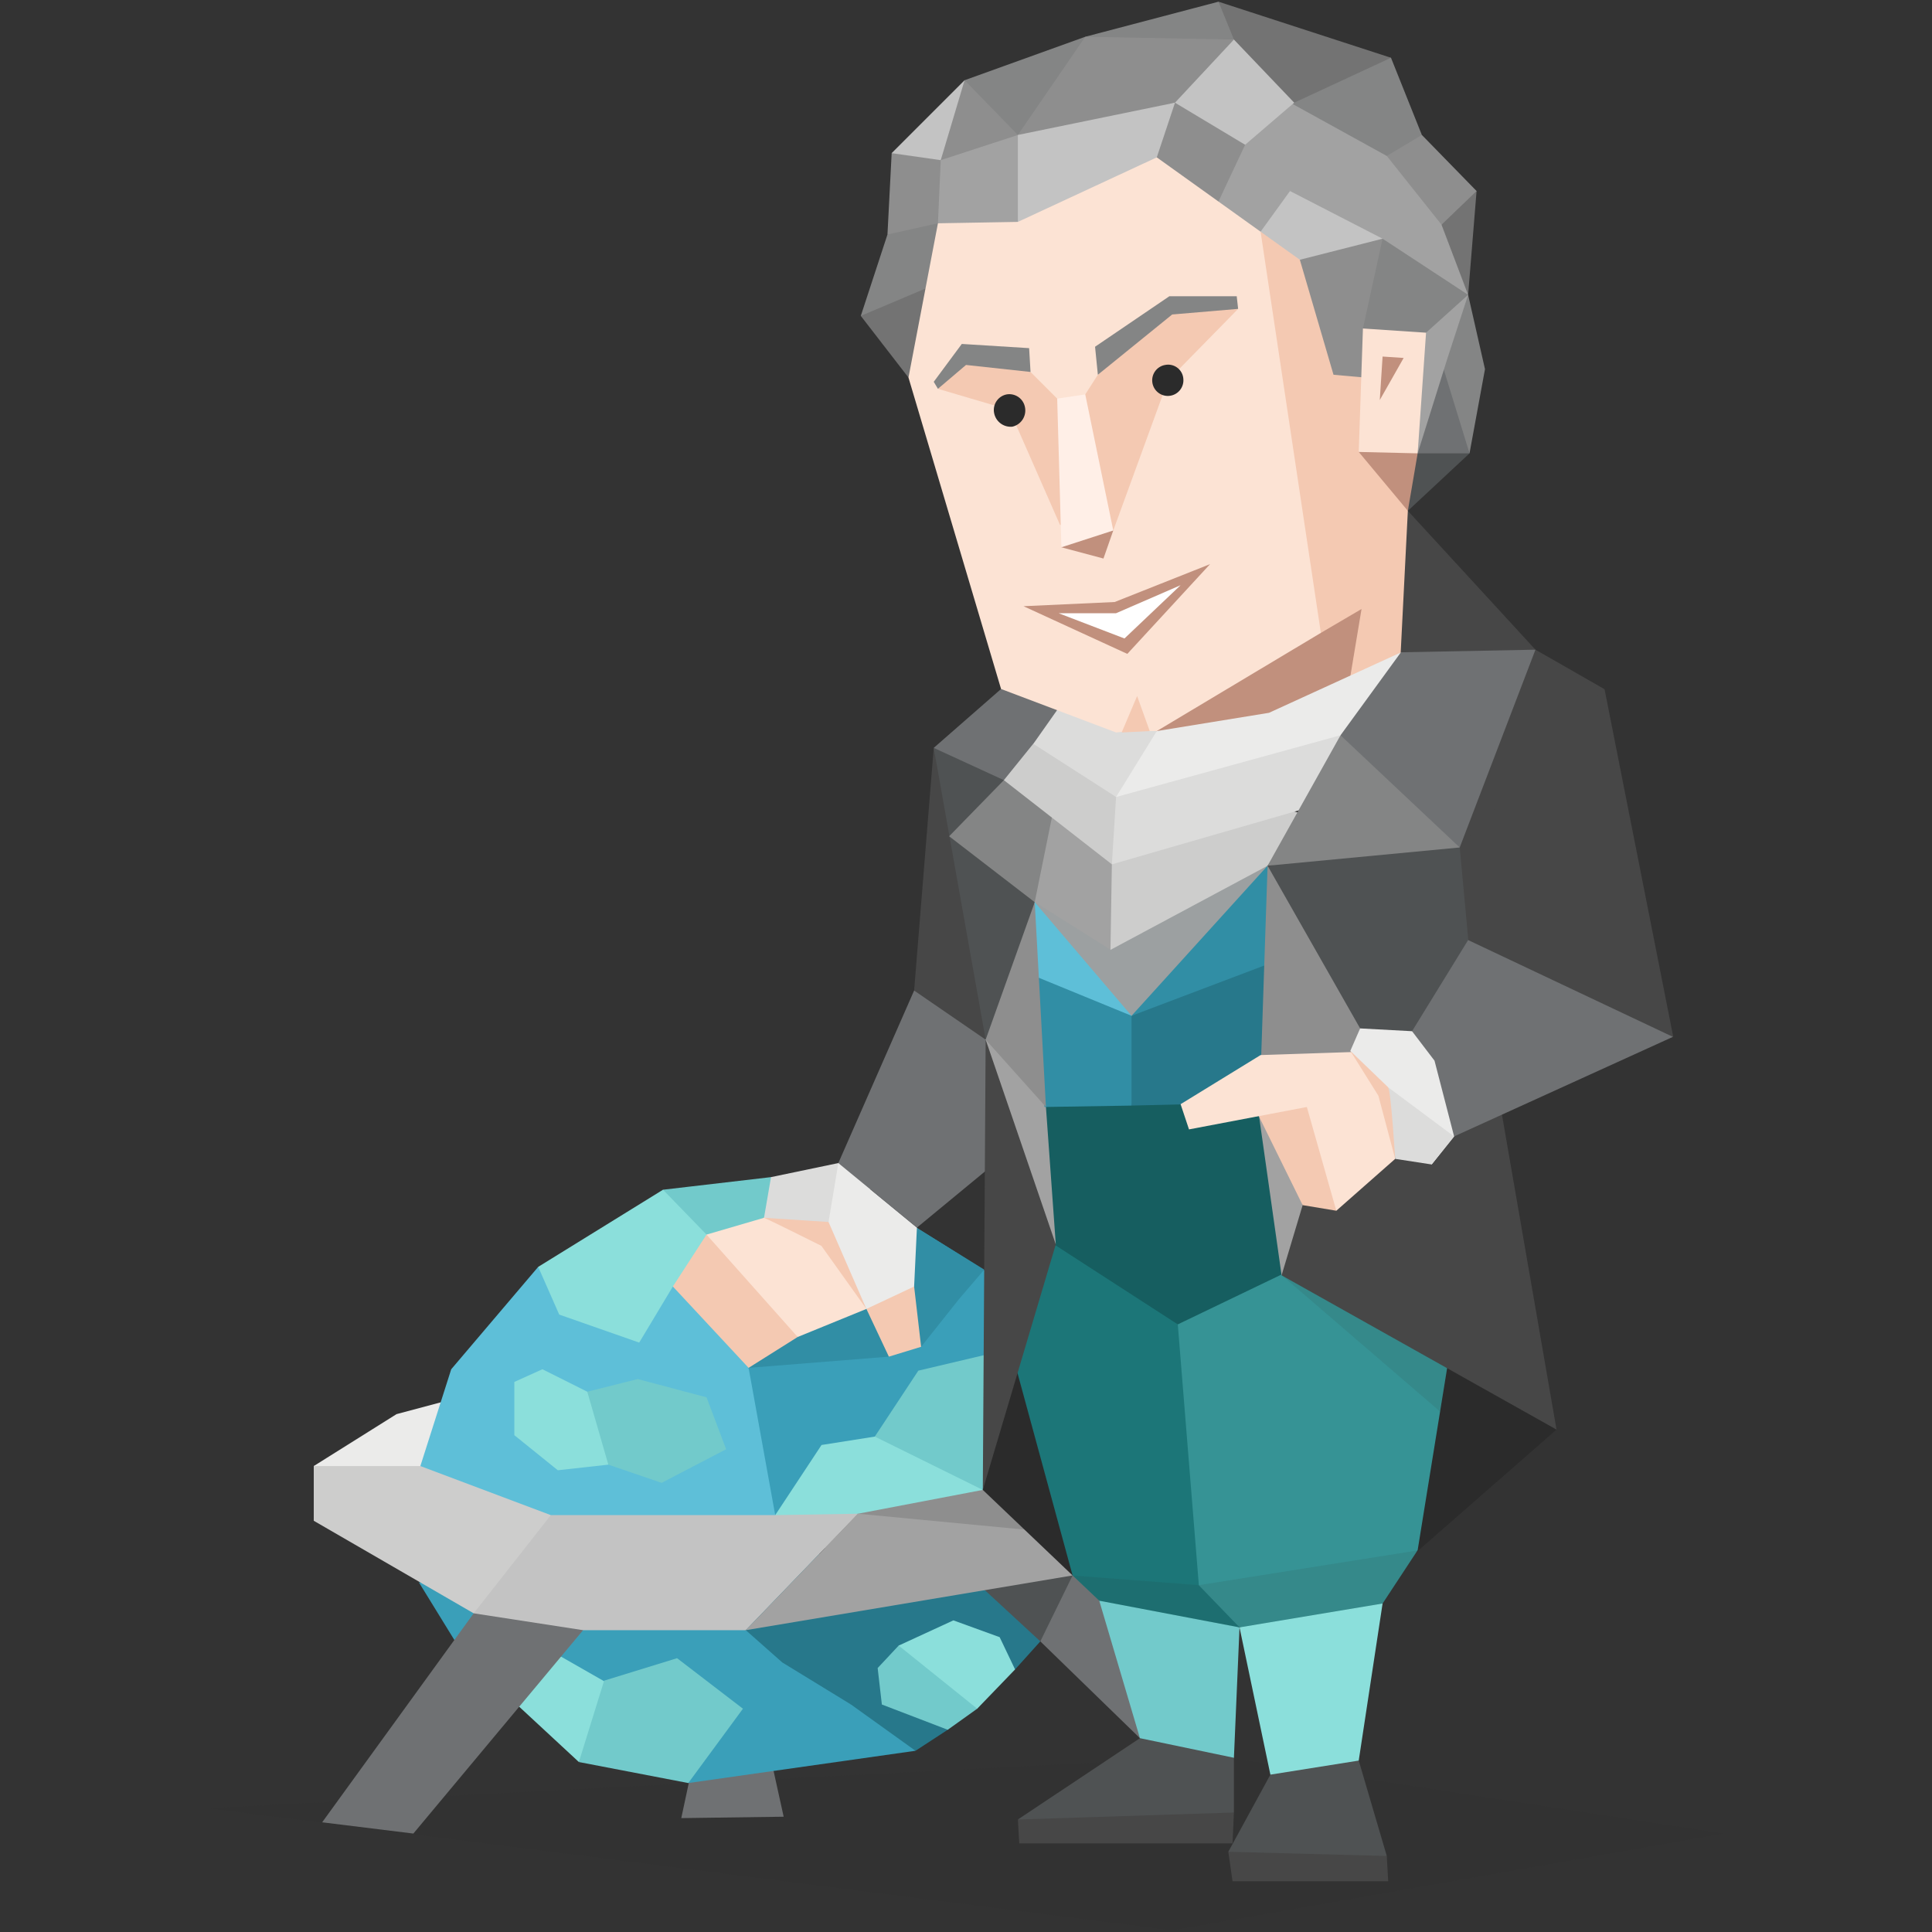 <svg id="Layer_1" data-name="Layer 1" xmlns="http://www.w3.org/2000/svg" viewBox="0 0 400 400"><rect x="0" y="0" width="400" height="400" fill="#333333" stroke="none"/><defs><style>.cls-1{fill:#4f5253;}.cls-2{fill:#848585;}.cls-3{fill:#6f7173;}.cls-20,.cls-4{fill:#2b2b2b;}.cls-4{fill-opacity:0.1;}.cls-5{fill:#474747;}.cls-6{fill:#27788b;}.cls-7{fill:#8bdfdb;}.cls-8{fill:#3a9fb9;}.cls-9{fill:#8e8e8e;}.cls-10{fill:#c3c3c3;}.cls-11{fill:#cdcdcc;}.cls-12{fill:#ebebea;}.cls-13{fill:#72cacb;}.cls-14{fill:#318ea5;}.cls-15{fill:#5ebfd8;}.cls-16{fill:#a2a2a2;}.cls-17{fill:#f4c9b2;}.cls-18{fill:#fce3d4;}.cls-19{fill:#dcdcdb;}.cls-21{fill:#369395;}.cls-22{fill:#1c7678;}.cls-23{fill:#165e60;}.cls-24{fill:#9ca0a1;}.cls-25{fill:#c1907d;}.cls-26{fill:#737373;}.cls-27{fill:#ffefe7;}.cls-28{fill:#fff;}</style></defs><title>sentinels_ESTJ_famous_real_james_monroe</title><g id="Layer_1-2" data-name="Layer_1"><polygon class="cls-1" points="299.61 88.63 304.25 93.86 291.48 105.76 288.86 86.89 299.61 88.63"/><polygon class="cls-2" points="303.96 61.04 307.45 76.43 304.25 93.86 293.22 70.04 303.96 61.04"/><polygon class="cls-3" points="297.29 71.21 293.51 93.86 304.25 93.86 297.29 71.21"/><path class="cls-2" d="M238.33,14.87,224.69,7.61,252.27.35S263,13.42,263.6,14C264.47,14.87,238.33,14.87,238.33,14.87Z"/><polygon class="cls-4" points="43.18 374.39 242.69 399.65 356.82 379.62 252.27 363.64 43.18 374.39"/><polygon class="cls-5" points="264.76 378.74 254.31 383.39 255.18 389.49 287.41 389.49 287.12 384.26 264.76 378.74"/><polygon class="cls-5" points="238.33 370.9 210.74 376.71 211.03 381.65 255.18 381.65 255.47 375.26 238.33 370.9"/><polygon class="cls-3" points="158.47 359 142.79 368.29 141.05 376.42 162.25 376.13 158.47 359"/><path class="cls-6" d="M189.55,362.48l6.68-4.36,6.09-11.32,7.84-1.16,5.23-5.81,2-17.42s-41.52-2.33-41.81-1.46-44.15,3.49-66.51,4.94l45.31,11.62L158.76,348l17.43,4.94-2,5.22Z"/><polygon class="cls-7" points="186.35 346.22 186.06 340.7 197.39 335.48 206.97 338.96 210.16 345.64 202.32 353.77 196.22 353.77 186.35 346.22"/><polygon class="cls-3" points="215.39 339.83 236.01 359.87 255.47 363.93 221.78 316.31 213.94 319.5 215.39 339.83"/><polygon class="cls-1" points="200.29 325.89 215.39 339.83 222.07 326.18 213.94 319.5 200.29 325.89"/><polygon class="cls-8" points="141.92 355.22 142.5 369.16 189.54 362.48 176.19 352.9 161.96 344.19 154.41 337.51 109.1 325.89 86.74 327.63 96.03 342.73 141.92 355.22"/><path class="cls-9" d="M186.06,325l31.36-2.61L213.94,303l-32.82-5.52S161.67,316,162.25,317.18C162.54,318.63,186.06,325,186.06,325Z"/><polygon class="cls-10" points="91.39 316.6 98.07 334.02 109.1 343.31 120.72 337.51 154.41 337.51 177.64 313.4 128.27 295.4 91.39 316.6"/><polygon class="cls-11" points="76.58 299.75 64.96 303.53 64.96 314.86 98.07 334.02 114.04 313.69 103 299.75 76.58 299.75"/><polygon class="cls-12" points="99.52 288.14 82.1 292.78 64.96 303.53 89.36 303.53 99.52 288.14"/><path class="cls-7" d="M151.79,304.11l8.71,9.58,17.14-.29,25.84-4.93-14.81-11.62-3.19-17.14s13.07-2.61,18.88-4.06a5,5,0,0,1-.58-2L148,292.49Z"/><path class="cls-13" d="M203.48,308.47s7-17.14,5.81-17.43c-.87,0-3.77-10.74-4.93-15.39-5.81,1.45-18.88,4.06-18.88,4.06l-4.36,17.72Z"/><polygon class="cls-8" points="160.5 313.69 170.09 299.17 181.12 297.43 190.13 283.78 206.1 280.01 206.39 264.61 186.93 252.42 168.93 251.55 169.8 257.36 154.99 283.2 152.08 299.17 160.5 313.69"/><polygon class="cls-14" points="154.99 275.07 154.99 283.2 184.03 280.88 186.93 275.94 190.71 278.84 198.55 268.97 203.78 262.87 186.93 252.42 154.99 275.07"/><polygon class="cls-15" points="120.14 265.49 111.43 262.29 93.42 283.49 87.03 303.53 114.04 313.69 160.5 313.69 154.99 283.2 169.8 257.36 168.93 251.55 148.89 250.38 120.14 265.49"/><polygon class="cls-16" points="154.41 337.51 222.07 326.18 220.33 317.47 177.64 313.4 154.41 337.51"/><polygon class="cls-13" points="163.99 245.74 159.63 243.71 137.27 246.32 136.69 256.77 146.28 255.61 145.98 264.33 164.86 259.1 163.99 245.74"/><polygon class="cls-7" points="137.27 246.32 111.43 262.29 115.78 272.17 132.34 277.97 139.31 266.36 145.98 264.33 146.28 255.61 137.27 246.32"/><polygon class="cls-17" points="184.03 263.45 189.26 266.36 190.71 278.84 184.03 280.88 179.38 271 184.03 263.45"/><polygon class="cls-17" points="154.12 257.64 146.28 255.61 139.31 266.36 154.99 283.2 165.15 276.81 154.12 257.64"/><polygon class="cls-18" points="168.34 248.64 158.18 252.13 146.28 255.61 165.15 276.81 179.38 271 178.22 252.71 168.34 248.64"/><path class="cls-17" d="M165.15,248.93s-7.26,2.91-7,3.2c.29,0,11.91,5.81,11.91,5.81L179.38,271l-1.45-16.84-12.78-5.23Z"/><polygon class="cls-19" points="181.71 236.74 173.57 240.8 159.63 243.71 158.18 252.13 171.54 253 178.51 256.48 181.71 236.74"/><polygon class="cls-12" points="171.54 253 179.38 271 189.26 266.36 189.84 254.16 173.57 240.8 171.54 253"/><polygon class="cls-3" points="195.35 198.4 189.26 205.08 173.57 240.8 189.84 254.16 211.32 236.44 211.32 206.24 195.35 198.4"/><polygon class="cls-20" points="287.7 305.85 287.41 326.47 322.26 295.98 297.87 279.71 287.7 305.85"/><path class="cls-20" d="M210.16,264.9c-1.16-1.16-6.68,43.57-6.68,43.57l18.59,17.71,13.36-28.75Z"/><polygon class="cls-1" points="247.05 356.09 236.01 359.87 210.74 376.71 255.47 375.26 255.47 363.93 247.05 356.09"/><polygon class="cls-1" points="273.18 357.25 281.31 364.51 287.12 384.26 254.31 383.39 263.02 367.42 273.18 357.25"/><polygon class="cls-7" points="272.89 328.5 286.25 331.99 281.31 364.51 263.02 367.42 256.63 336.93 272.89 328.5"/><polygon class="cls-13" points="242.4 328.8 227.59 331.41 236.01 359.87 255.47 363.93 256.63 336.93 242.4 328.8"/><polygon class="cls-21" points="243.56 329.66 256.63 336.93 286.25 331.99 293.51 320.95 301.64 270.71 264.47 257.94 239.78 271.59 243.56 329.66"/><polygon class="cls-22" points="206.1 267.52 222.07 326.18 227.59 331.41 256.63 336.93 248.21 328.21 243.85 274.2 227.3 250.67 209.29 254.45 206.1 267.52"/><polygon class="cls-23" points="209.29 254.45 215.1 255.61 243.85 274.2 266.21 263.45 263.89 224.83 209 234.7 209.29 254.45"/><polygon class="cls-5" points="211.91 228.61 204.07 215.25 203.48 308.47 218.59 257.64 211.91 228.61"/><path class="cls-1" d="M313.26,176.91l4.35,26.72L285.67,228l-15.1-.58-8.13-48.2c.58,1.16,36-15.4,36-15.4Z"/><polygon class="cls-5" points="201.74 163.84 193.32 154.84 189.26 205.08 204.07 215.25 221.78 183.3 201.74 163.84"/><polygon class="cls-23" points="213.94 240.22 266.5 240.51 253.44 212.92 211.62 218.15 213.94 240.22"/><polygon class="cls-16" points="208.71 210.31 204.07 215.25 218.59 257.64 216.55 229.19 208.71 210.31"/><polygon class="cls-1" points="193.32 154.84 204.07 215.25 219.75 190.27 213.07 182.14 212.78 160.07 193.32 154.84"/><polygon class="cls-3" points="212.78 136.55 207.26 142.65 193.32 154.84 207.84 161.52 231.07 154.55 220.62 139.45 212.78 136.55"/><polygon class="cls-14" points="238.33 216.12 234.27 228.9 216.26 229.19 211.91 198.69 234.85 200.15 238.33 216.12"/><polygon class="cls-6" points="233.69 200.72 234.27 210.31 234.27 228.9 258.37 228.31 269.41 196.37 245.01 196.66 233.69 200.72"/><polygon class="cls-15" points="242.98 203.05 234.27 210.31 211.62 201.02 214.23 186.79 209.58 178.37 227.01 191.72 242.98 203.05"/><polygon class="cls-9" points="214.23 186.79 216.55 229.19 204.07 215.25 214.23 186.79"/><polygon class="cls-2" points="211.91 160.07 207.84 161.52 196.51 173.14 214.23 186.79 229.62 170.81 211.91 160.07"/><polygon class="cls-14" points="235.43 200.15 234.27 210.31 264.18 198.98 262.44 179.24 235.43 200.15"/><polygon class="cls-24" points="247.05 178.07 262.44 179.24 234.27 210.31 214.23 186.79 247.05 178.07"/><path class="cls-16" d="M218.29,166.75l-4.06,20,15.68,9.87s9.29-25.56,9.59-25C239.79,172,218.29,166.75,218.29,166.75Z"/><polygon class="cls-11" points="240.66 171.4 230.2 178.95 229.91 196.66 262.44 179.24 270.57 168.78 259.82 165.59 240.66 171.4"/><polygon class="cls-19" points="225.85 167.62 230.2 178.95 271.44 167.04 283.93 147.87 228.46 160.65 225.85 167.62"/><polygon class="cls-11" points="219.46 152.23 213.94 153.97 207.84 161.52 230.2 178.95 231.07 165.01 219.46 152.23"/><polygon class="cls-5" points="267.37 247.19 265.34 264.04 322.26 295.98 310.94 230.64 299.61 229.77 275.51 246.61 267.37 247.19"/><polygon class="cls-16" points="266.5 234.12 260.69 231.22 265.34 264.04 269.7 249.51 266.5 234.12"/><polygon class="cls-9" points="262.44 179.24 260.99 222.51 279.86 223.09 281.6 212.92 262.44 179.24"/><path class="cls-5" d="M303.38,157.46c1.75.29-1.16,18-1.16,18L304,194.63l8.43,18.29,34,1.75-14.23-72Z"/><polygon class="cls-5" points="307.74 142.35 317.9 134.51 332.13 142.65 302.22 175.46 307.74 142.35"/><polygon class="cls-2" points="293.8 148.74 277.54 152.23 262.44 179.24 302.22 175.46 293.8 148.74"/><polygon class="cls-3" points="297 126.67 317.9 134.51 302.22 175.46 277.54 152.23 282.76 122.61 297 126.67"/><polygon class="cls-5" points="282.48 113.02 291.48 105.76 317.9 134.51 287.99 135.09 282.48 113.02"/><path class="cls-17" d="M288.86,97.05l2.62,8.71L290,135.09l-18.59,13.07S249.37,40.42,250.82,41.29c1.16.59,26.72-3.77,26.72-3.77Z"/><polygon class="cls-25" points="266.21 128.13 273.47 131.03 281.89 126.09 278.99 143.52 237.46 159.2 236.59 141.19 266.21 128.13"/><path class="cls-19" d="M246.46,136.84l-7,14.52,1.74,9L231.07,165l-17.13-11s9.58-13.65,10.75-15.1C225.56,137.42,246.46,136.84,246.46,136.84Z"/><polygon class="cls-12" points="239.5 151.36 262.73 147.58 290.02 135.09 277.54 152.23 231.07 165.01 239.5 151.36"/><polygon class="cls-25" points="285.38 88.34 281.31 93.57 291.48 105.76 293.51 93.86 285.38 88.34"/><polygon class="cls-9" points="270.86 44.49 269.12 53.78 276.09 77.59 285.96 78.47 294.38 43.33 270.86 44.49"/><path class="cls-16" d="M297.87,60.46c.29,0,6.09.58,6.09.58L299.61,74.4l-6.1,19.46L292.35,62.2Z"/><polygon class="cls-18" points="292.06 64.24 282.18 68.01 281.31 93.57 293.51 93.86 295.25 68.88 292.06 64.24"/><polygon class="cls-2" points="292.06 45.07 286.25 49.42 282.18 68.01 295.25 68.88 303.96 61.04 292.06 45.07"/><polygon class="cls-10" points="294.67 51.75 286.25 49.42 269.12 53.78 260.99 47.97 265.34 27.65 294.67 51.75"/><polygon class="cls-16" points="287.12 43.33 286.25 49.42 303.96 61.04 300.19 40.71 287.12 43.33"/><polygon class="cls-26" points="298.74 36.94 305.71 39.55 303.96 61.04 298.45 46.52 298.74 36.94"/><polygon class="cls-16" points="293.22 34.91 284.8 25.61 267.08 39.55 286.25 49.42 298.45 46.52 293.22 34.91"/><polygon class="cls-9" points="288.57 27.07 294.38 27.94 305.71 39.55 298.45 46.52 287.12 32.29 288.57 27.07"/><polygon class="cls-26" points="184.32 58.43 178.22 65.4 188.09 78.17 200.29 57.27 184.32 58.43"/><polygon class="cls-2" points="189.26 44.49 183.74 48.55 178.22 65.4 193.32 59.01 200.29 42.46 189.26 44.49"/><path class="cls-9" d="M192.16,28.23l-7.55,3.48-.87,16.84,10.45-2.32S201.74,29.1,202,30C202,30.84,192.16,28.23,192.16,28.23Z"/><polygon class="cls-10" points="202.03 26.19 199.71 16.61 184.61 31.71 194.77 33.16 202.03 26.19"/><polygon class="cls-9" points="209.87 18.64 199.71 16.61 194.77 33.16 220.91 34.03 209.87 18.64"/><polygon class="cls-2" points="225.85 13.71 224.69 7.61 199.71 16.61 210.74 27.94 225.85 13.71"/><polygon class="cls-16" points="257.79 23.58 267.08 39.55 260.99 47.97 244.14 48.55 257.79 23.58"/><polygon class="cls-16" points="259.82 23.87 257.5 29.97 267.08 39.55 287.12 32.29 271.73 13.42 259.82 23.87"/><polygon class="cls-2" points="276.38 11.96 287.99 11.96 294.38 27.94 287.12 32.29 267.66 21.55 276.38 11.96"/><polygon class="cls-26" points="262.15 20.68 267.95 21.26 287.99 11.96 252.27 0.35 255.47 8.19 262.15 20.68"/><polygon class="cls-10" points="244.43 9.93 255.47 8.19 267.95 21.26 257.79 29.97 231.65 20.09 244.43 9.93"/><polygon class="cls-9" points="234.27 29.1 243.27 21.26 257.79 29.97 251.11 44.2 232.81 40.71 234.27 29.1"/><polygon class="cls-9" points="220.91 28.81 210.74 27.94 224.69 7.61 255.47 8.19 243.27 21.26 220.91 28.81"/><path class="cls-16" d="M203.48,54.36l-9.29-8.13.58-13.07,16-5.22s4.07,2.32,4.36,3.19c0,.87-4.36,25.27-4.36,25.27Z"/><polygon class="cls-10" points="214.23 59.3 210.74 45.94 210.74 27.94 243.27 21.26 239.5 32.58 214.23 59.3"/><polygon class="cls-18" points="188.09 78.17 207.26 142.65 231.07 151.65 233.69 151.36 235.14 149.32 236.3 151.36 239.5 151.36 273.47 131.03 260.99 47.97 239.5 32.58 210.74 45.94 194.19 46.23 188.09 78.17"/><polygon class="cls-17" points="200.58 73.53 194.19 80.5 209 84.86 219.46 108.67 230.49 109.83 241.82 78.76 256.34 63.95 243.85 62.78 227.3 77.59 224.69 81.66 221.78 90.08 218.88 82.53 213.36 77.01 200.58 73.53"/><polygon class="cls-25" points="222.07 108.09 219.75 113.31 228.46 115.64 230.49 109.83 222.07 108.09"/><polygon class="cls-17" points="232.23 151.65 238.04 151.36 235.43 144.1 232.23 151.65"/><polygon class="cls-25" points="211.91 125.51 230.78 124.64 250.53 116.8 233.4 135.38 211.91 125.51"/><polygon class="cls-27" points="218.88 82.53 219.75 113.31 230.49 109.83 224.69 81.66 218.88 82.53"/><polygon class="cls-2" points="226.72 71.79 242.11 61.33 256.05 61.33 256.34 63.95 242.69 65.11 227.3 77.59 226.72 71.79"/><polygon class="cls-2" points="213.07 72.08 199.13 71.21 193.32 79.05 194.19 80.5 200 75.56 213.36 77.01 213.07 72.08"/><path class="cls-20" d="M208.42,81.66a3.29,3.29,0,0,1,3.78,2.61,3.43,3.43,0,0,1-2.62,4.07,3.49,3.49,0,0,1-3.77-2.9A3.28,3.28,0,0,1,208.42,81.66Z"/><polygon class="cls-28" points="219.17 126.96 231.07 126.96 244.43 121.16 232.81 132.19 219.17 126.96"/><polygon class="cls-25" points="290.61 74.11 286.25 73.82 285.67 82.82 290.61 74.11"/><polygon class="cls-13" points="125.95 303.24 136.98 307.01 150.34 300.05 146.28 289.3 132.04 285.52 121.59 288.14 119.56 295.11 125.95 303.24"/><polygon class="cls-7" points="106.49 286.11 106.49 297.14 115.49 304.4 125.95 303.24 121.59 288.14 112.3 283.49 106.49 286.11"/><polygon class="cls-7" points="119.85 364.81 96.03 342.73 111.14 340.12 127.4 349.41 119.85 364.81"/><polygon class="cls-3" points="98.07 334.02 66.7 377.29 85.58 379.62 120.72 337.51 98.07 334.02"/><polygon class="cls-13" points="125.08 347.96 140.18 343.31 153.82 353.77 142.5 369.16 119.85 364.81 125.08 347.96"/><polygon class="cls-13" points="182.58 352.9 196.22 358.13 202.32 353.77 186.06 340.7 181.71 345.35 182.58 352.9"/><polygon class="cls-3" points="292.35 213.5 303.96 194.63 346.36 214.67 301.06 235.28 292.35 213.5"/><path class="cls-20" d="M241.24,75.56A3.15,3.15,0,0,1,245,78.47a3.23,3.23,0,1,1-3.77-2.91Z"/><path class="cls-4" d="M293.51,321l-7.26,11-29.62,4.94-29-5.52-5.52-5.23,26.14,2Zm4.65-28.75,1.45-9L265.34,264Z"/><polygon class="cls-17" points="265.63 226.28 258.66 227.44 260.69 231.22 269.7 249.51 276.67 250.67 275.51 227.44 265.63 226.28"/><polygon class="cls-18" points="287.12 217.57 260.99 218.44 244.43 228.61 246.17 233.83 270.57 229.19 276.67 250.67 288.86 239.93 287.12 217.57"/><polygon class="cls-17" points="285.67 217.57 279.57 217.57 285.38 226.86 288.86 239.93 290.31 226.57 285.67 217.57"/><polygon class="cls-12" points="297 219.6 292.35 213.5 281.6 212.92 279.57 217.57 287.41 225.12 296.41 241.09 301.06 235.28 297 219.6"/><path class="cls-19" d="M287.41,225.12c.58.87,1.45,14.81,1.45,14.81l7.55,1.16,4.65-5.8Z"/></g></svg>